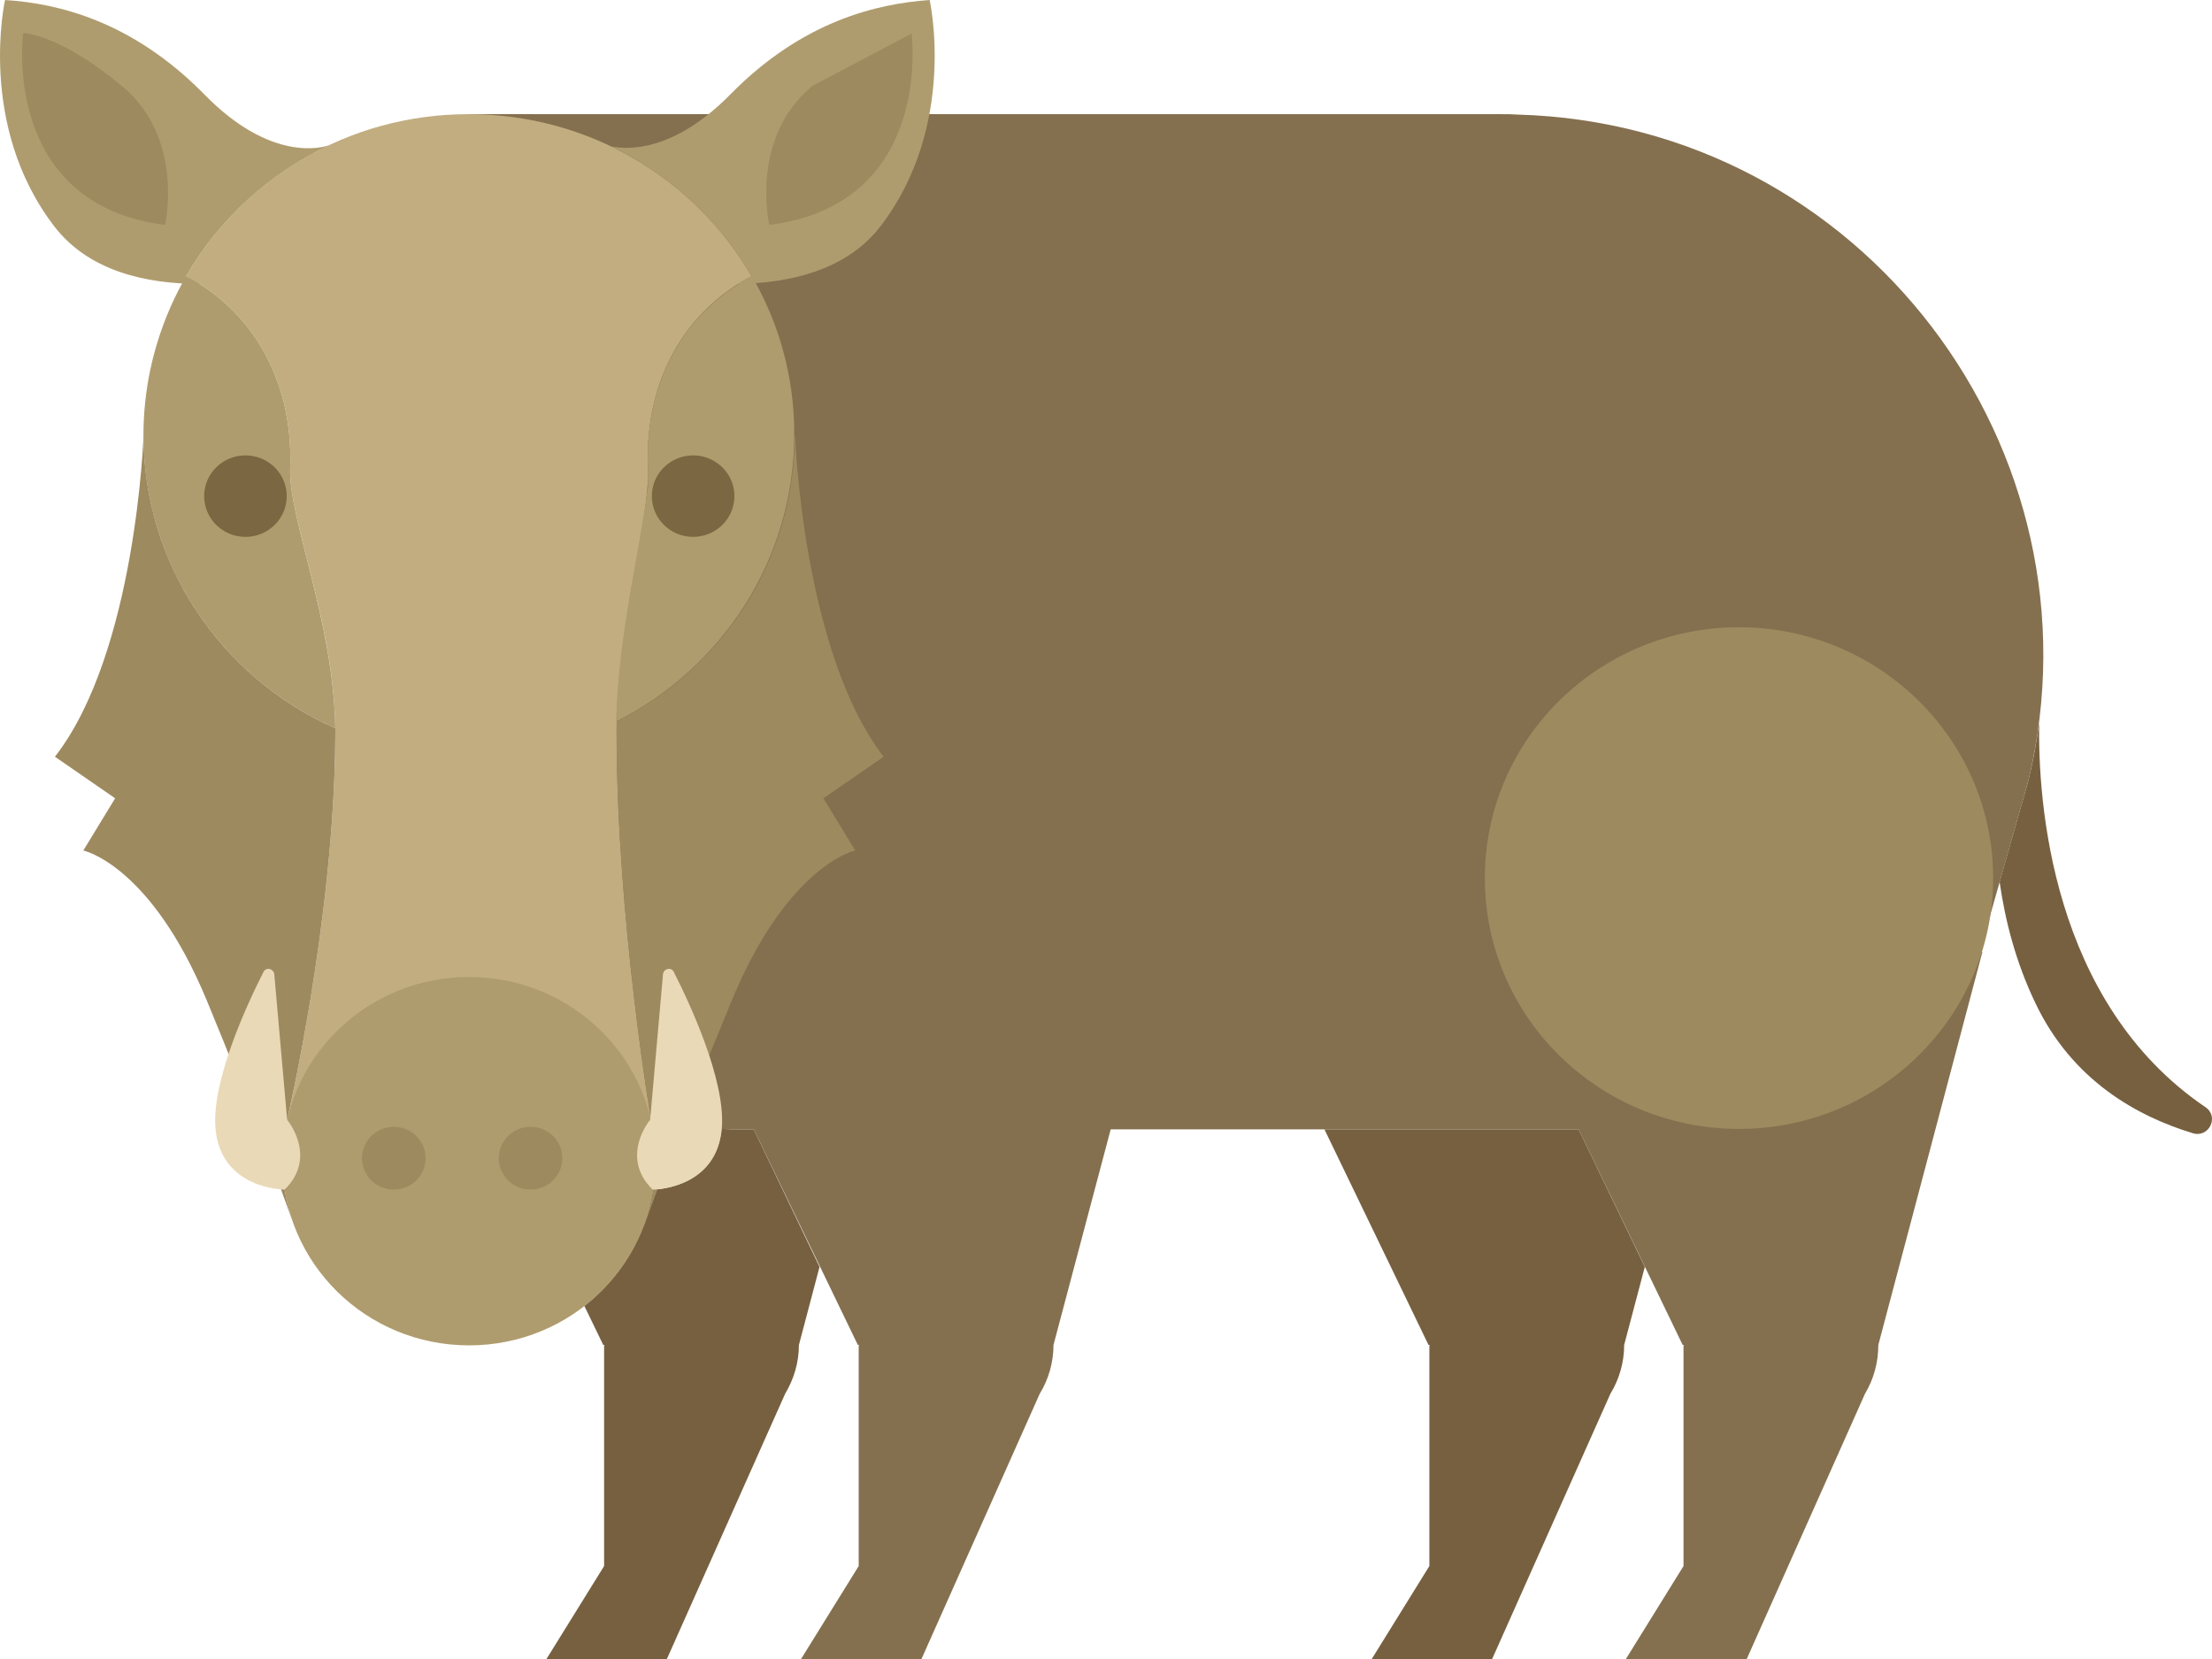 <?xml version="1.0" encoding="UTF-8" standalone="no"?><!-- Generator: Gravit.io --><svg xmlns="http://www.w3.org/2000/svg" xmlns:xlink="http://www.w3.org/1999/xlink" style="isolation:isolate" viewBox="0 0 1024 768" width="1024pt" height="768pt"><defs><clipPath id="_clipPath_NDljsypeAiqLlQHNHczJwwYAWwhEZ6Lg"><rect width="1024" height="768"/></clipPath></defs><g clip-path="url(#_clipPath_NDljsypeAiqLlQHNHczJwwYAWwhEZ6Lg)"><g><path d=" M 939.013 361.308 L 916.517 440.682 L 917.711 440.682 L 869.534 622.612 C 869.534 630.864 867.344 638.526 863.362 645.206 L 808.615 768 L 752.673 768 L 779.35 724.973 L 779.35 622.809 L 779.549 622.809 L 779.549 622.612 L 778.952 622.612 L 730.774 522.806 L 514.174 522.806 L 487.696 622.612 C 487.696 630.864 485.307 638.723 481.326 645.206 L 426.578 768 L 370.836 768 L 397.513 724.973 L 397.513 622.809 L 397.712 622.809 L 397.712 622.612 L 397.114 622.612 L 348.937 522.806 L 343.164 522.806 C 273.485 522.806 217.145 496.086 217.145 427.322 L 217.145 52.85 L 695.139 52.85 C 697.727 52.85 700.116 52.85 702.704 53.047 C 862.168 57.566 975.644 208.258 939.013 361.308 Z " fill="rgb(132,112,79)"/><path d=" M 347.941 127.902 C 322.061 83.107 273.087 52.85 216.946 52.85 C 160.805 52.85 112.03 83.107 86.15 127.902 C 114.818 142.637 135.92 173.876 134.328 216.706 C 133.531 240.872 155.43 289.4 155.231 340.285 C 154.833 425.553 132.934 518.287 132.934 518.287 L 217.145 537.345 L 301.357 518.287 C 301.357 518.287 285.629 425.553 285.43 340.285 C 285.231 289.203 300.958 240.872 299.963 216.706 C 298.171 173.876 319.274 142.637 347.941 127.902 L 347.941 127.902 Z " fill="rgb(193,173,128)"/><path d=" M 730.774 522.806 L 761.433 586.462 L 751.877 622.612 C 751.877 630.864 749.488 638.723 745.506 645.206 L 690.759 768 L 635.016 768 L 661.693 724.973 L 661.693 622.809 L 661.892 622.809 L 661.892 622.612 L 661.295 622.612 L 613.117 522.806 L 730.774 522.806 L 730.774 522.806 Z  M 348.937 522.806 L 343.164 522.806 C 340.177 522.806 337.191 522.806 334.006 522.609 C 331.617 548.936 305.736 550.508 302.352 550.705 C 298.996 571.972 287.618 591.201 270.499 604.537 L 279.259 622.612 L 279.856 622.612 L 279.856 622.809 L 279.657 622.809 L 279.657 724.973 L 252.98 768 L 308.723 768 L 363.47 645.206 C 367.451 638.526 369.84 630.864 369.84 622.612 L 379.396 586.462 L 348.937 522.806 Z  M 1021.034 512.589 C 949.166 463.865 943.393 370.149 943.99 334.588 C 942.795 343.429 941.203 352.467 939.013 361.308 L 925.675 408.264 C 928.263 426.339 933.24 445.593 942.198 464.258 C 959.319 500.408 989.779 516.912 1015.062 524.574 C 1022.627 526.932 1027.405 516.912 1021.034 512.589 L 1021.034 512.589 Z " fill="rgb(119,96,64)"/><path d=" M 217.145 452.273 C 264.925 452.273 303.546 490.388 303.546 537.541 C 303.546 584.694 264.925 622.809 217.145 622.809 C 169.366 622.809 130.744 584.694 130.744 537.541 C 130.744 490.388 169.366 452.273 217.145 452.273 Z  M 134.328 216.706 C 135.92 173.876 114.818 142.637 86.15 127.902 C 65.149 164.306 60.673 207.762 73.823 247.592 C 86.973 287.422 116.53 319.935 155.231 337.142 C 154.435 287.435 133.531 240.282 134.328 216.706 L 134.328 216.706 Z  M 338.983 113.952 C 340.775 116.507 342.566 118.864 344.159 121.615 C 344.159 121.811 344.358 121.811 344.358 122.008 C 345.553 123.972 346.946 125.937 347.941 128.098 C 319.274 142.833 298.171 174.072 299.963 216.903 L 299.963 225.154 C 299.963 225.744 299.963 226.137 299.764 226.726 C 299.764 227.119 299.764 227.512 299.565 227.905 C 299.565 228.494 299.366 229.084 299.366 229.673 C 299.366 230.066 299.366 230.459 299.167 230.852 C 299.167 231.441 298.968 232.031 298.968 232.62 C 298.968 233.013 298.968 233.406 298.768 233.602 C 298.768 234.192 298.569 234.978 298.569 235.567 C 298.569 235.96 298.569 236.157 298.37 236.55 C 298.171 237.335 298.171 238.121 297.972 238.711 C 297.972 238.907 297.972 239.3 297.773 239.497 C 297.574 240.282 297.574 241.265 297.375 242.051 L 297.375 242.64 C 297.176 243.622 296.977 244.605 296.778 245.784 C 292.796 269.753 286.027 301.188 285.231 333.998 C 334.006 309.44 367.65 259.34 367.65 201.381 C 367.85 168.767 357.099 138.511 338.983 113.952 L 338.983 113.952 Z  M 430.361 0 C 405.675 1.768 371.433 9.823 338.187 43.616 C 311.908 70.336 290.805 69.354 283.041 67.782 C 310.303 80.933 332.918 101.883 347.941 127.902 C 345.752 129.081 343.761 130.259 341.571 131.438 C 366.058 131.045 391.938 124.955 407.467 104.915 C 443.5 58.155 430.361 0 430.361 0 Z  M 152.444 67.193 C 149.259 68.371 125.369 75.248 94.511 43.616 C 61.265 9.823 27.023 1.572 2.337 0 C 2.337 0 -10.802 58.155 25.231 104.915 C 41.158 125.544 67.635 131.438 92.521 131.438 C 90.53 130.063 88.34 128.884 86.15 127.902 C 101.454 101.465 124.587 80.28 152.444 67.193 L 152.444 67.193 Z " fill="rgb(175,156,110)"/><path d=" M 113.623 210.812 C 120.451 210.812 126.76 214.407 130.174 220.243 C 133.588 226.078 133.588 233.268 130.174 239.104 C 126.76 244.939 120.451 248.534 113.623 248.534 C 103.068 248.534 94.511 240.09 94.511 229.673 C 94.511 219.256 103.068 210.812 113.623 210.812 L 113.623 210.812 Z  M 320.866 210.812 C 327.694 210.812 334.004 214.407 337.418 220.243 C 340.832 226.078 340.832 233.268 337.418 239.104 C 334.004 244.939 327.694 248.534 320.866 248.534 C 310.311 248.534 301.755 240.09 301.755 229.673 C 301.755 219.256 310.311 210.812 320.866 210.812 L 320.866 210.812 Z " fill="rgb(123,103,65)"/><path d=" M 922.688 406.496 C 922.688 470.545 869.932 522.609 805.031 522.609 C 739.932 522.609 687.375 470.545 687.375 406.496 C 687.375 342.25 740.131 290.382 805.031 290.382 C 869.932 290.382 922.688 342.447 922.688 406.496 Z  M 356.104 104.129 C 356.104 104.129 346.747 63.853 376.211 39.687 C 376.211 39.687 422 15.521 422 15.521 C 422 15.521 432.551 94.502 356.104 104.129 Z  M 76.395 104.129 C 76.395 104.129 85.752 63.853 56.288 39.687 C 27.023 15.325 10.698 15.325 10.698 15.325 C 10.698 15.325 0.147 94.502 76.395 104.129 L 76.395 104.129 Z  M 182.306 521.627 C 190.468 521.627 197.038 528.111 197.038 536.166 C 197.038 544.221 190.468 550.705 182.306 550.705 C 174.144 550.705 167.574 544.221 167.574 536.166 C 167.574 528.111 174.144 521.627 182.306 521.627 Z  M 245.614 521.627 C 253.776 521.627 260.346 528.111 260.346 536.166 C 260.346 544.221 253.776 550.705 245.614 550.705 C 237.452 550.705 230.882 544.221 230.882 536.166 C 230.882 528.111 237.452 521.627 245.614 521.627 Z  M 132.934 518.287 C 132.934 518.287 154.833 425.553 155.231 340.285 L 155.231 337.142 C 101.206 313.106 66.464 260.061 66.441 201.578 C 66.441 201.578 63.057 301.974 25.43 350.305 L 53.302 369.559 L 38.57 393.725 C 38.57 393.725 69.626 400.209 95.706 463.079 C 117.804 516.519 131.54 554.437 135.124 564.457 C 130.178 549.546 129.421 533.59 132.934 518.287 Z  M 368.049 201.578 L 367.85 201.774 C 367.85 259.536 334.205 309.44 285.43 333.998 C 285.43 332.23 285.43 330.462 285.629 328.89 C 285.43 332.623 285.43 336.553 285.43 340.285 C 285.629 425.553 301.357 518.287 301.357 518.287 C 305.059 534.48 304.023 551.377 298.37 567.012 L 298.37 567.208 C 298.37 567.208 312.704 525.949 338.784 463.079 C 364.863 400.209 395.92 393.725 395.92 393.725 L 381.188 369.559 L 409.059 350.305 C 371.632 301.974 368.049 201.578 368.049 201.578 Z " fill="rgb(158,138,95)"/><path d=" M 131.74 550.705 C 131.74 550.705 101.678 550.705 99.687 521.627 C 98.294 499.622 114.22 465.24 121.985 449.916 C 123.179 447.558 126.563 448.344 126.962 450.898 L 132.934 518.483 C 132.934 518.287 147.268 535.576 131.74 550.705 L 131.74 550.705 Z  M 302.153 550.705 C 302.153 550.705 332.214 550.705 334.205 521.627 C 335.598 499.622 319.672 465.24 311.908 449.916 C 310.713 447.558 307.329 448.344 306.931 450.898 L 300.958 518.483 C 300.958 518.287 286.625 535.576 302.153 550.705 L 302.153 550.705 Z " fill="rgb(234,217,183)"/></g></g></svg>